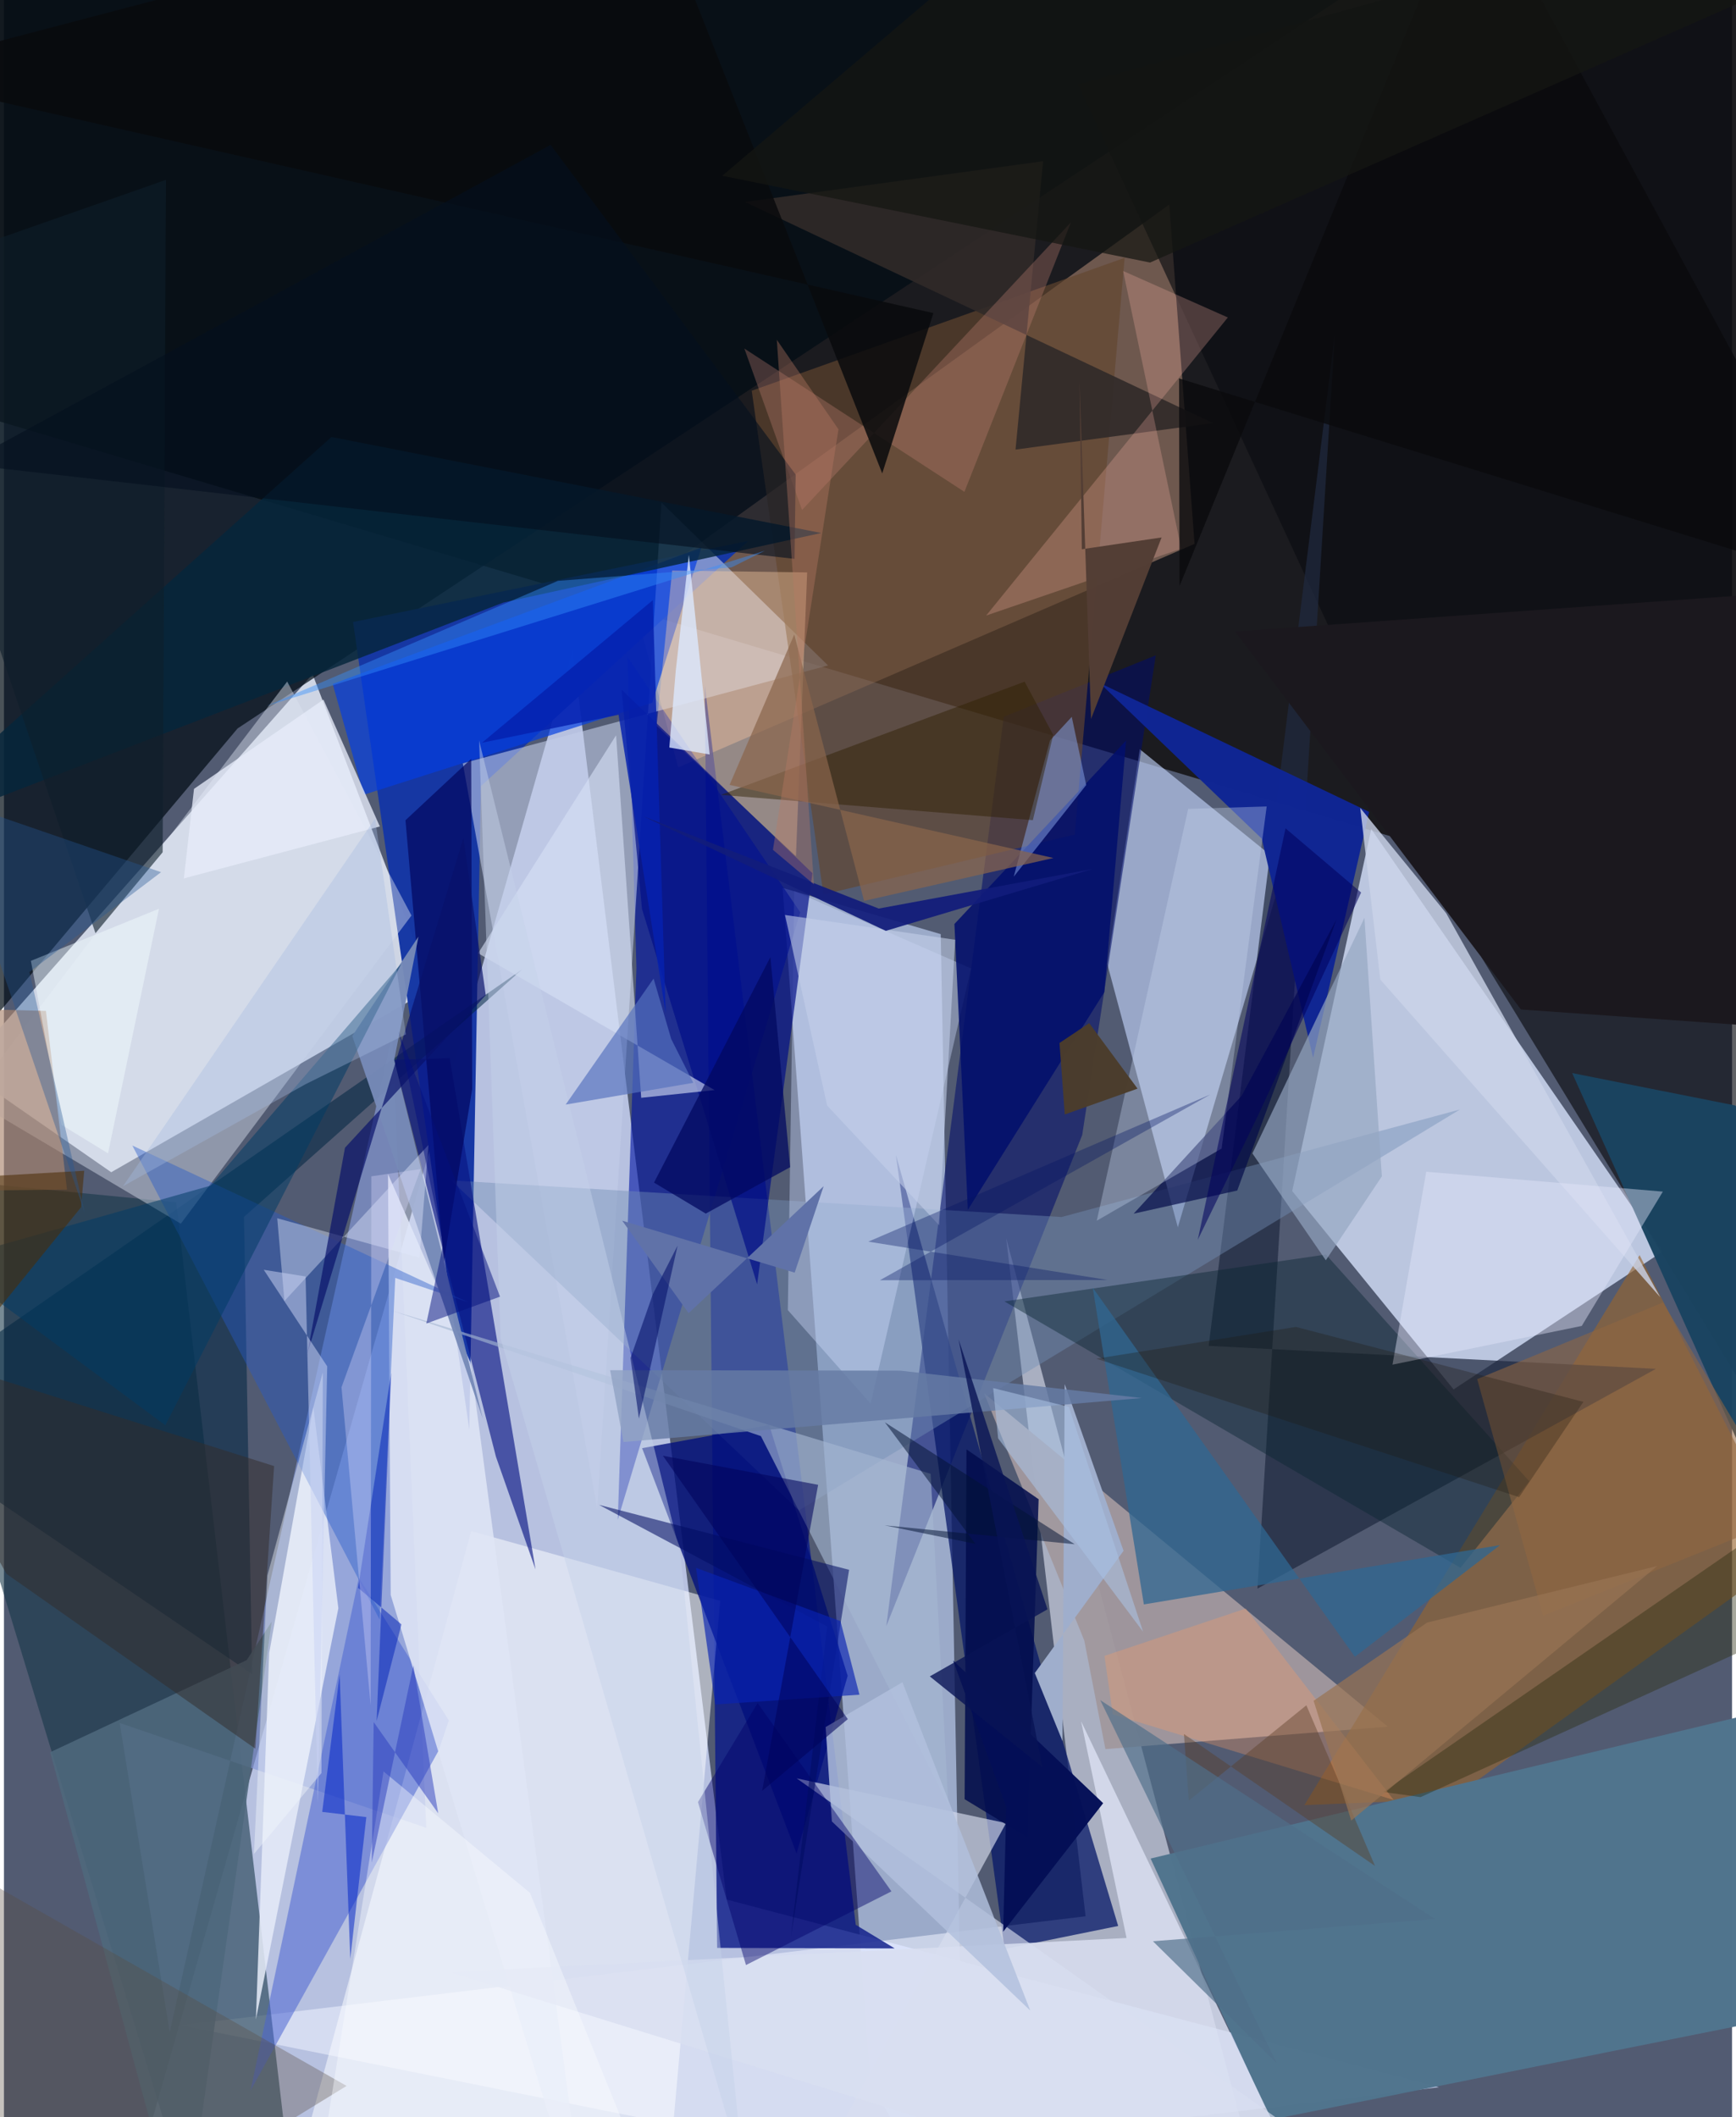 <svg xmlns="http://www.w3.org/2000/svg" width="228" height="278" viewBox="0 0 836 1024"><path fill="#525b72" d="M0 0h836v1024H0z"/><path fill="#c5d0f0" fill-opacity=".875" d="M694.143 1009.53L54.358 1086l220.825-771.77 74.447 604.507z"/><path fill="#0c0908" fill-opacity=".78" d="M-62-23.356l11.736 212.838L868.573 463.45 898-62z"/><path fill="#e4e9f7" fill-opacity=".851" d="M-19.689 517.267l71.58 49.699 155.403-89.097-58.002-151.816z"/><path fill="#d4e0f8" fill-opacity=".808" d="M701.294 672.01l-78.088-95.94 38.247-175.079 141.132 204.23z"/><path fill="#c8d9ff" fill-opacity=".62" d="M376.688 429.445l76.5 22.36L464.997 1086l-45.714-78.188z"/><path fill="#ffc39f" fill-opacity=".365" d="M303.316 286.736l22.892 84.414 249.761-108.087L563.754 98.93z"/><path fill="#edf1ff" fill-opacity=".561" d="M523.258 926.84l-38.417-328.034L614.345 1086 85.636 979.547z"/><path fill="#000c15" fill-opacity=".71" d="M-62 560.707V-46.931L657.464-7.867 113.012 352.33z"/><path fill="#c6d8ff" fill-opacity=".612" d="M533.762 466.255l34.123 127.357 51.554-174.537-69.97-56.728z"/><path fill="#1637a4" fill-opacity=".988" d="M230.728 380.23l129.365-118.624-191.207 39.25 56.23 390.654z"/><path fill="#153648" fill-opacity=".58" d="M139.45 1061.632L83.313 581.517-62 567.312 95.662 1086z"/><path fill="#0d1c88" fill-opacity=".816" d="M430.931 942.386l-85.908-.263-5.991-610.748 73.04 599.594z"/><path fill="#0b0d11" fill-opacity=".651" d="M714.938 463.262l-195.35-422.45 344.238-95.55L898 763.617z"/><path fill="#0014a3" fill-opacity=".612" d="M305.978 468.12l-9.03 266.93 88.259-293.814-83.623-123.538z"/><path fill="#000c69" fill-opacity=".553" d="M426.847 786.5l94.775-237.522 35.599-232-73.55 29.696z"/><path fill="#061768" fill-opacity=".745" d="M510.183 835.512L431.498 558.62l52.573 384.054 54.952-11.154z"/><path fill="#8699d6" fill-opacity=".675" d="M204.292 884.06l-16.414-383.855L80.186 982.837 55.997 833.354z"/><path fill="#a1979e" fill-opacity=".957" d="M522.622 793.457l10.223 52.522 136.61-10.854-195.32-161.304z"/><path fill="#c3cde9" fill-opacity=".584" d="M398.66 321.85l-80.582-78.788-31.097 486.483-65-360.364z"/><path fill="#97652f" fill-opacity=".631" d="M700.131 870.163L865.076 751.8 791.28 607.078l-162.167 266z"/><path fill="#202940" fill-opacity=".714" d="M799.165 662.062l-192.771 106.29 37.411-606.241-60.993 488.835z"/><path fill="#fafcff" fill-opacity=".541" d="M318.533 1086l27.971-311.725-120.45-33.746L131.96 1086z"/><path fill="#51758e" fill-opacity=".996" d="M554.724 898.913l58.166 126.314 260.055-52.19 12.87-153.8z"/><path fill="#63462f" fill-opacity=".663" d="M518.048 403.654l-121.613 28.983-34.686-243.66 180.392-64.278z"/><path fill="#e5ebf8" fill-opacity=".859" d="M161.776 777.85l-12.113-97.24-21.367 118.954-6.413 177.151z"/><path fill="#738fb5" fill-opacity=".431" d="M511.65 588.633l192.719-52.01L384.6 730.513 216.33 570.924z"/><path fill="#102694" fill-opacity=".988" d="M530.13 330.376l130.291 62.29-27.088 119.017-24.861-106.059z"/><path fill="#4a63d1" fill-opacity=".537" d="M171.667 763.134l43.543 68.987-4.883 14.47-91.025 164.528z"/><path fill="#012540" fill-opacity=".545" d="M120.041 809.684L-62 685.818l312.753-217.004-134.629 119.77z"/><path fill="#081382" fill-opacity=".631" d="M215.616 511.797l41.54 247.28-19.145-54.51L188.78 512.58z"/><path fill="#02107d" fill-opacity=".792" d="M383.44 896.458L308.721 700.43l61.458-11.247 37.99 121.346z"/><path fill="#033de2" fill-opacity=".686" d="M174.07 384.386l139.527-44.453 23.813-75.12-178.387 65.979z"/><path fill="#dfe5f5" fill-opacity=".867" d="M225.648 658.96l-39.853-91.136 1.303 203.615L282.641 1086z"/><path fill="#d2deff" fill-opacity=".388" d="M382.296 430.99l-3.083 202.665 40.064 45.23 48.58-210.5z"/><path fill="#05263c" fill-opacity=".827" d="M-62 408.618l303.619-117.194 153.742-33.637-236.935-46.422z"/><path fill="#dbe2ef" fill-opacity=".447" d="M197.144 442.79L85.557 591.86l-101.883-60.44L137.02 329.635z"/><path fill="#d8def0" fill-opacity=".639" d="M484.778 881.783l-101.302-21.66L702.758 1086 401.7 1034.23z"/><path fill="#ffd0a6" fill-opacity=".388" d="M323.253 275.973l-7.54 75.046 67.439 63.119 5.414-137.274z"/><path fill="#082430" fill-opacity=".424" d="M737.918 716.46l-98.394-109.694-155.527 22.678 220.627 128.859z"/><path fill="#265bc9" fill-opacity=".424" d="M224.762 629.935l-162.655-75.88 119.618 229.28 7.573-165.261z"/><path fill="#4f687d" fill-opacity=".882" d="M22.347 847.497L86.903 1086l42.618-301.67-12.093 18.61z"/><path fill="#000d87" fill-opacity=".69" d="M364.361 621.196l26.755-198.884-92.337-88.758 9.88 106.045z"/><path fill="#020e6c" fill-opacity=".859" d="M532.335 479.874L466.298 585.15l-6.49-138.246 83.062-88.725z"/><path fill="#d9dff0" fill-opacity=".843" d="M642.368 1086L215.68 953.827l327.398-16.497-21.985-104.81z"/><path fill="#d6e0f5" fill-opacity=".612" d="M343.787 527.231l-114.4-66.166 66.74-105.427 12.153 175.328z"/><path fill="#2f6792" fill-opacity=".749" d="M653.54 801.329L526.716 622.792l24.734 153.205 172.345-28.695z"/><path fill="#020c4d" fill-opacity=".851" d="M500.548 725.125l-5.454 163.502-30.35-18.415.904-169.207z"/><path fill="#cbd3e8" fill-opacity=".804" d="M656.127 390.763l9.708 83.019 135.442 153.643L697.7 441.693z"/><path fill="#1a4461" fill-opacity=".973" d="M837.56 534.683L898 607.626l-48.097 114.572-91.231-203.183z"/><path fill="#02065f" fill-opacity=".698" d="M194.245 396.721l31.801-29.677.469 159.72-13.726 83.409z"/><path fill="#302a29" fill-opacity=".898" d="M358.508 97.683l226.36 106.946-95.497 12.816 13.345-139.48z"/><path fill="#a4b6d2" fill-opacity=".62" d="M448.303 712.842l8.563 160.017L366.193 694.6l-178.41-60.67z"/><path fill="#9faecc" d="M498.687 809.193l42.94-59.128-28.465-80.614-1.087 172.625z"/><path fill="#000a48" fill-opacity=".671" d="M546.52 587.007l50.111-11.19 48.042-131.137-45.886 85.277z"/><path fill="#84a1e4" fill-opacity=".522" d="M488.52 423.989l35.045-44.3-6.995-32.97-10.53 11.426z"/><path fill="#94a7c1" fill-opacity=".667" d="M603.965 557.873l35.51 51.687 27.12-40.593-8.433-125.043z"/><path fill="#feb7a9" fill-opacity=".255" d="M569.539 265.39l-28.123-134.335 50.661 22.494-116.916 144.172z"/><path fill="#1b181e" d="M898 499.786l-31.69-213.62-270.752 19.268L733.879 488.26z"/><path fill="#ca8679" fill-opacity=".31" d="M386.097 246.648L516.142 107.58l-51.506 130.31-106.45-69.31z"/><path fill="#778ab8" fill-opacity=".961" d="M200.518 453.021l-11.734 59.7 42.838 173.352L168.5 501.054z"/><path fill="#b2c0dd" fill-opacity=".827" d="M434.668 813.643l61.837 158.79-95.98-91.477-3.018-45.643z"/><path fill="#aa856e" fill-opacity=".647" d="M-25.028 487.79l45.328 1.158 10.203 86.442-76.67.746z"/><path fill="#2b2e11" fill-opacity=".42" d="M667.218 866.704l210.684-145.575L898 772.463l-212.683 96.748z"/><path fill="#2f1f01" fill-opacity=".463" d="M493.765 329.703l13.83 25.711-9.838 41.264-150.933-12.218z"/><path fill="#c6d5ee" fill-opacity=".349" d="M572.89 391.234L528.66 590.42l60.41-34.905 21.801-165.461z"/><path fill="#090a0c" fill-opacity=".839" d="M449.635 151.429l-24.75 77.546L309.88-62-62 35.594z"/><path fill="#e1eafd" fill-opacity=".412" d="M132.201 589.228l68.81 19.074 4.34-54.506-69.666 75.466z"/><path fill="#dce9ff" fill-opacity=".784" d="M324.995 324.404l6.342-56.026 10.078 96.542-19.517-3.368z"/><path fill="#e3e7fb" fill-opacity=".431" d="M688.06 566.727l114.467 9.613-39.236 64.966-91.562 18.729z"/><path fill="#332c2a" fill-opacity=".494" d="M1.222 761.225L-62 648.189l192.691 60.9-9.094 136.687z"/><path fill="#000069" fill-opacity=".443" d="M335.746 871.602l28.864-47.888 64.732 91.078-70.375 35.629z"/><path fill="#003c65" fill-opacity=".529" d="M99.96 573.441l-129.027 36.513 107.116 79.394 114.266-223.362z"/><path fill="#916641" fill-opacity=".561" d="M744.628 781.456l119.443-48.103-61.47-103.41-89.903 37.093z"/><path fill="#0e1e2a" fill-opacity=".604" d="M76.772 412.206l-32.498 39.147L-62 136.253 78.365 86.996z"/><path fill="#0725b8" fill-opacity=".525" d="M171.325 767.99l20.972 17.667-12.018 46.739 7.069-168.455z"/><path fill="#040f57" fill-opacity=".973" d="M459.199 803.161l25.684 70.878-1.49 60.266 48.372-62.163z"/><path fill="#08116a" fill-opacity=".682" d="M146.834 654.497l75.427-249.137 10.823 75.962-68.104 73.8z"/><path fill="#667ca5" fill-opacity=".827" d="M299.684 697.443l-6.438-34.724 140.38.22 116.833 13.24z"/><path fill="#e6ebfa" fill-opacity=".78" d="M87.033 424.847l94.805-25.113-27.278-61.373-62.619 43.188z"/><path fill="#020960" fill-opacity=".741" d="M380.354 564.518l-40.841 22.455-25.034-14.99 56.3-109.042z"/><path fill="#c5d2ea" fill-opacity=".463" d="M229.856 358.105L327.28 751.85l30.623 300.138L240.29 647.495z"/><path fill="#fc9e63" fill-opacity=".306" d="M536.423 829.15l-4.03-28.254 68.387-22.902 71.498 92.562z"/><path fill="#8a654b" fill-opacity=".706" d="M351.033 379.616l31.289-72.725 33.776 128.835 91.61-20.744z"/><path fill="#000b62" fill-opacity=".557" d="M408.845 759.258L287.884 727.85l110.353 58.815-17.513 149.982z"/><path fill="#c5d1ea" fill-opacity=".576" d="M460.185 454.538l-7.772 138.078-54.177-57.895-20.4-92.181z"/><path fill="#5a4d41" fill-opacity=".341" d="M40.1 1086H-62l38.372-184.965 189.37 107.85z"/><path fill="#0324c7" fill-opacity=".529" d="M162.396 809.892l5.142 137.49 7.769-68.516-21.341-2.517z"/><path fill="#031564" fill-opacity=".357" d="M423.756 619.205l110.196-.119-115.791-18.542 165.503-71.2z"/><path fill="#5772bd" fill-opacity=".675" d="M322.792 502.524l-8.515-29.217-42.539 60.942 61.733-10.537z"/><path fill="#533e35" fill-opacity=".992" d="M521.444 265.648l-1.103-81.052 5.557 163.134 34.137-87.784z"/><path fill="#fbfcff" fill-opacity=".4" d="M254.492 915.525l-70.876-58.744-32.959 206.103 158.47-12.196z"/><path fill="#4b3d2b" fill-opacity=".976" d="M510.64 504.46l14.373-9.612 23.39 31.686-35.217 12.49z"/><path fill="#d9d7f9" fill-opacity=".353" d="M163.294 670.981l14.094 153.823.324-255.859 23.875-3.515z"/><path fill="#00005d" fill-opacity=".553" d="M606.485 539.952l50.072-108.266-36.569-31.049-42.461 199.03z"/><path fill="#293cbd" fill-opacity=".494" d="M178.863 832.917l31.217 44.135-12.043-71.454-20.1 95.24z"/><path fill="#0521af" fill-opacity=".835" d="M313.892 290.287l-82.623 68.95 66.071-13.517 22.782 144.38z"/><path fill="#030f7e" fill-opacity=".494" d="M190.937 498.905l21.536 103.006-8.148 38.233 35.657-13z"/><path fill="#121c7b" fill-opacity=".929" d="M426.61 450.22l-117.429-55.447 113.99 44.666 103.37-19.114z"/><path fill="#021233" fill-opacity=".514" d="M426.169 687.933l91.834 58.967-91.974-9.153 43.966 8.995z"/><path fill="#0b0a0d" fill-opacity=".8" d="M898 284.946L710.264-62 568.709 283.456l-.227-100.426z"/><path fill="#0923b3" fill-opacity=".651" d="M334.821 758.328l9.284 66.068 69.762-4.734-9.193-35.58z"/><path fill="#583b24" fill-opacity=".408" d="M663.277 902.494l-33.213-77.712-56.861 46.09-2.358-32.188z"/><path fill="#f2f7fd" fill-opacity=".416" d="M120.936 896.711l32.66-39.147.656-193.797-26.814 98.224z"/><path fill="#04101e" fill-opacity=".604" d="M382.462 270.314L-19.637 224.51l284.11-154.45 118.532 159.473z"/><path fill="#3490fe" fill-opacity=".427" d="M268.001 280.935L127.02 341.462l241.19-75.137-16.275 8.118z"/><path fill="#f3fcff" fill-opacity=".459" d="M27.89 544.105L13.037 464.73l61.964-25.21-24.646 118.323z"/><path fill="#a4bae0" fill-opacity=".361" d="M179.555 395.947L57.596 573.744l88.247-49.321 48.593-24.127z"/><path fill="#a9c2e3" fill-opacity=".573" d="M480.959 695.695l-2.393-24.315 36.615 9.085 35.898 108.738z"/><path fill="#506e89" fill-opacity=".671" d="M615.741 997.897l-85.387-175.614 161.963 105.89-136.475 10.744z"/><path fill="#081455" fill-opacity=".792" d="M447.899 810.815l54.463 43.883-40.55-206.933 43.021 130.608z"/><path fill="#00035b" fill-opacity=".553" d="M318.774 704.089l89.464 127.39-41.443 34.684 27.078-148.015z"/><path fill="#6072a8" d="M382.522 615.525l14.006-41.788-65.297 61.38-32.13-44.709z"/><path fill="#06126b" fill-opacity=".584" d="M313.899 625.98l11.99-23.536-18.714 83.666-4.058-29.283z"/><path fill="#151613" fill-opacity=".729" d="M520.36-62L347.52 85l206.93 41.989L878.294-15.725z"/><path fill="#c8d2f4" fill-opacity=".514" d="M156.385 660.86l-4.536 211.055-5.934-254.532-20.239-3.235z"/><path fill="#b97a65" fill-opacity=".373" d="M372.015 411.035l19.826 16.734-17.956-263.43 29.823 43.3z"/><path fill="#4b2d07" fill-opacity=".565" d="M-62 572.05l100.818-5.797-1.52 17.632L-62 706.492z"/><path fill="#245793" fill-opacity=".373" d="M39.007 586.483l-68.195-200.867L75.996 421.84l-63.68 48.286z"/><path fill="#21180e" fill-opacity=".298" d="M733.005 724.128l31.08-46.097-139.08-36.246-96.575 15.358z"/><path fill="#987453" fill-opacity=".71" d="M633.575 822.605l54.906-37.82 111.312-27.356-148.016 123.108z"/></svg>